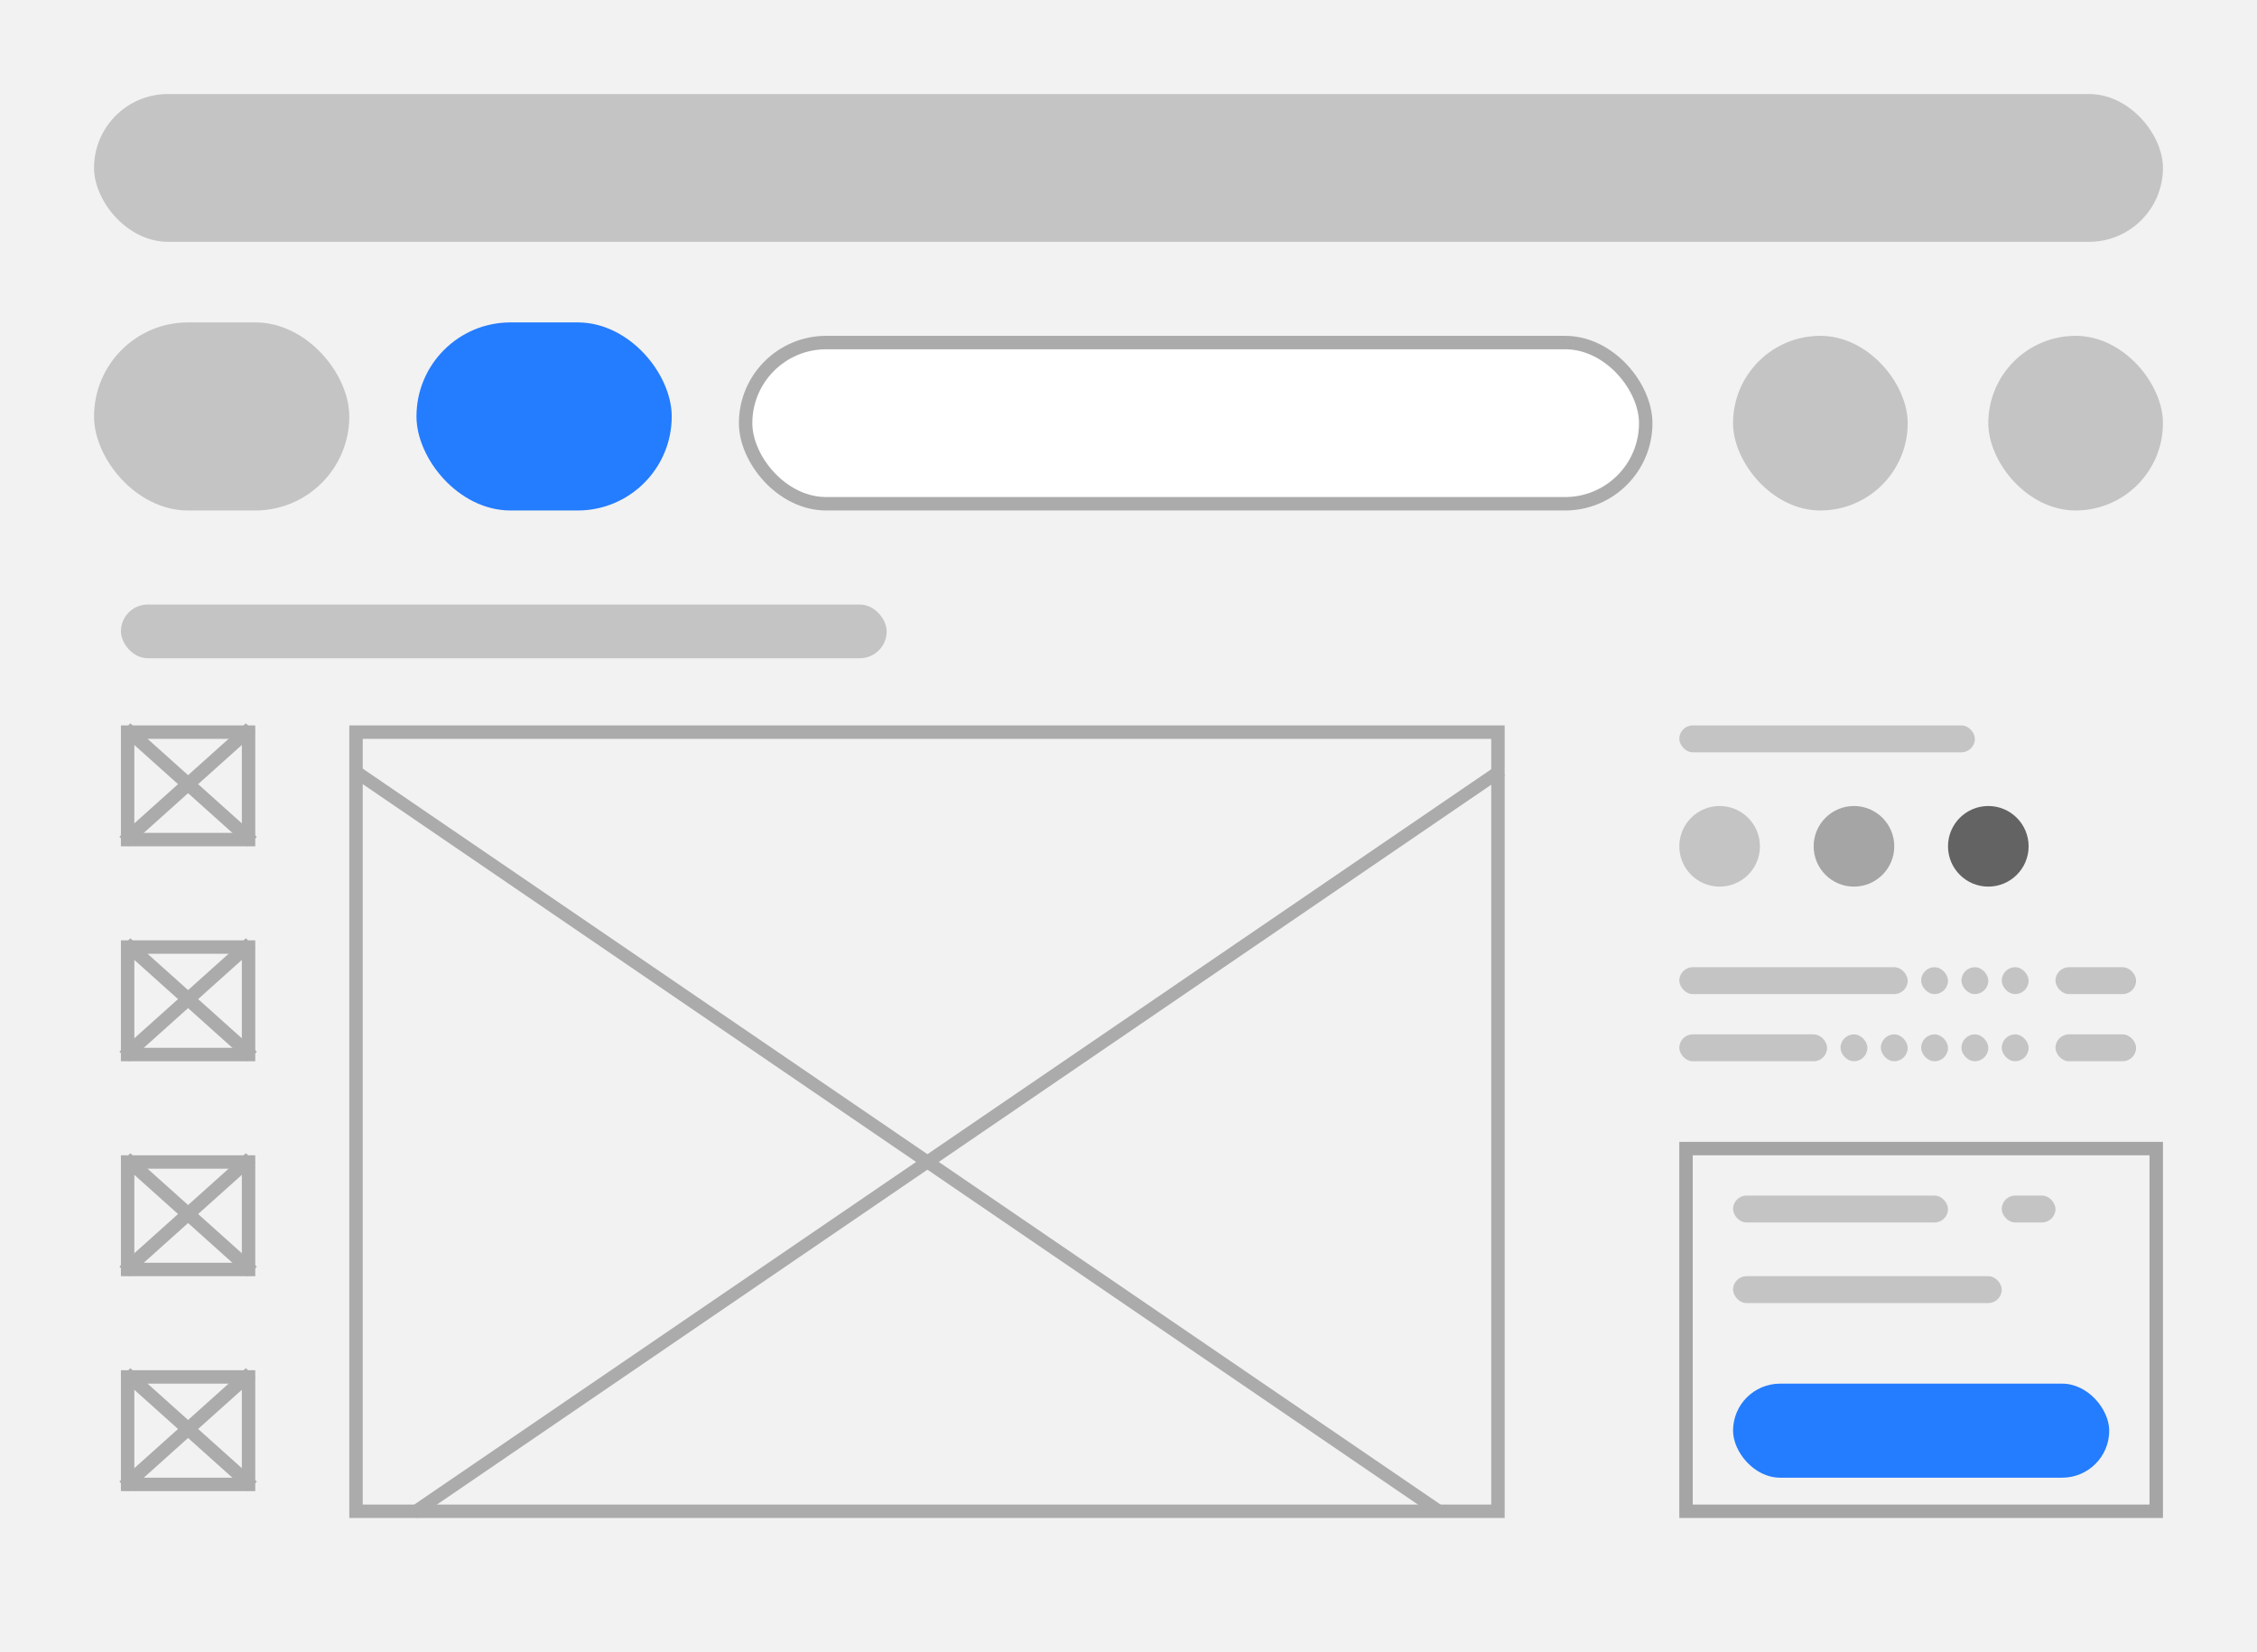 <svg width="168" height="123" viewBox="0 0 168 123" fill="none" xmlns="http://www.w3.org/2000/svg">
<rect width="168" height="123" fill="#F2F2F2"/>
<rect x="7" y="7" width="154" height="11" rx="5.5" fill="#C4C4C4"/>
<rect x="7" y="24" width="19" height="14" rx="7" fill="#C4C4C4"/>
<rect x="31" y="24" width="19" height="14" rx="7" fill="#247CFF"/>
<rect x="129" y="103" width="28" height="7" rx="3.5" fill="#247CFF"/>
<rect x="55.5" y="25.5" width="67" height="12" rx="6" fill="white" stroke="#ABABAB"/>
<rect x="129" y="25" width="13" height="13" rx="6.5" fill="#C4C4C4"/>
<rect x="148" y="25" width="13" height="13" rx="6.5" fill="#C4C4C4"/>
<rect x="26.5" y="54.5" width="85" height="58" stroke="#ABABAB"/>
<line y1="-0.5" x2="98.035" y2="-0.5" transform="matrix(0.826 -0.564 0.789 0.614 31.059 113)" stroke="#ABABAB"/>
<line y1="-0.5" x2="98.035" y2="-0.5" transform="matrix(0.826 0.564 -0.789 0.614 26 57.688)" stroke="#ABABAB"/>
<rect x="9.5" y="54.5" width="9" height="8" stroke="#ABABAB"/>
<line y1="-0.5" x2="12.64" y2="-0.5" transform="matrix(0.745 -0.668 0.7 0.714 9.588 63)" stroke="#ABABAB"/>
<line y1="-0.5" x2="12.64" y2="-0.5" transform="matrix(0.745 0.668 -0.7 0.714 9 54.562)" stroke="#ABABAB"/>
<rect x="9.5" y="70.5" width="9" height="8" stroke="#ABABAB"/>
<line y1="-0.5" x2="12.64" y2="-0.5" transform="matrix(0.745 -0.668 0.7 0.714 9.588 79)" stroke="#ABABAB"/>
<line y1="-0.5" x2="12.64" y2="-0.5" transform="matrix(0.745 0.668 -0.7 0.714 9 70.562)" stroke="#ABABAB"/>
<rect x="9.5" y="86.5" width="9" height="8" stroke="#ABABAB"/>
<line y1="-0.5" x2="12.64" y2="-0.5" transform="matrix(0.745 -0.668 0.7 0.714 9.588 95)" stroke="#ABABAB"/>
<line y1="-0.5" x2="12.64" y2="-0.5" transform="matrix(0.745 0.668 -0.7 0.714 9 86.562)" stroke="#ABABAB"/>
<rect x="9.5" y="102.5" width="9" height="8" stroke="#ABABAB"/>
<line y1="-0.5" x2="12.64" y2="-0.5" transform="matrix(0.745 -0.668 0.7 0.714 9.588 111)" stroke="#ABABAB"/>
<line y1="-0.5" x2="12.64" y2="-0.5" transform="matrix(0.745 0.668 -0.7 0.714 9 102.562)" stroke="#ABABAB"/>
<rect x="9" y="45" width="57" height="4" rx="2" fill="#C4C4C4"/>
<rect x="125" y="54" width="22" height="2" rx="1" fill="#C4C4C4"/>
<circle cx="128" cy="63" r="3" fill="#C4C4C4"/>
<circle cx="138" cy="63" r="3" fill="#A5A5A5"/>
<circle cx="148" cy="63" r="3" fill="#636363"/>
<rect x="125" y="72" width="17" height="2" rx="1" fill="#C4C4C4"/>
<rect x="125" y="77" width="11" height="2" rx="1" fill="#C4C4C4"/>
<rect x="137" y="77" width="2" height="2" rx="1" fill="#C4C4C4"/>
<rect x="143" y="77" width="2" height="2" rx="1" fill="#C4C4C4"/>
<rect x="140" y="77" width="2" height="2" rx="1" fill="#C4C4C4"/>
<rect x="146" y="72" width="2" height="2" rx="1" fill="#C4C4C4"/>
<rect x="143" y="72" width="2" height="2" rx="1" fill="#C4C4C4"/>
<rect x="146" y="77" width="2" height="2" rx="1" fill="#C4C4C4"/>
<rect x="149" y="72" width="2" height="2" rx="1" fill="#C4C4C4"/>
<rect x="149" y="77" width="2" height="2" rx="1" fill="#C4C4C4"/>
<rect x="153" y="72" width="6" height="2" rx="1" fill="#C4C4C4"/>
<rect x="153" y="77" width="6" height="2" rx="1" fill="#C4C4C4"/>
<rect x="125.5" y="85.5" width="35" height="27" stroke="#A5A5A5"/>
<rect x="129" y="89" width="16" height="2" rx="1" fill="#C4C4C4"/>
<rect x="149" y="89" width="4" height="2" rx="1" fill="#C4C4C4"/>
<rect x="129" y="95" width="20" height="2" rx="1" fill="#C4C4C4"/>
</svg>
